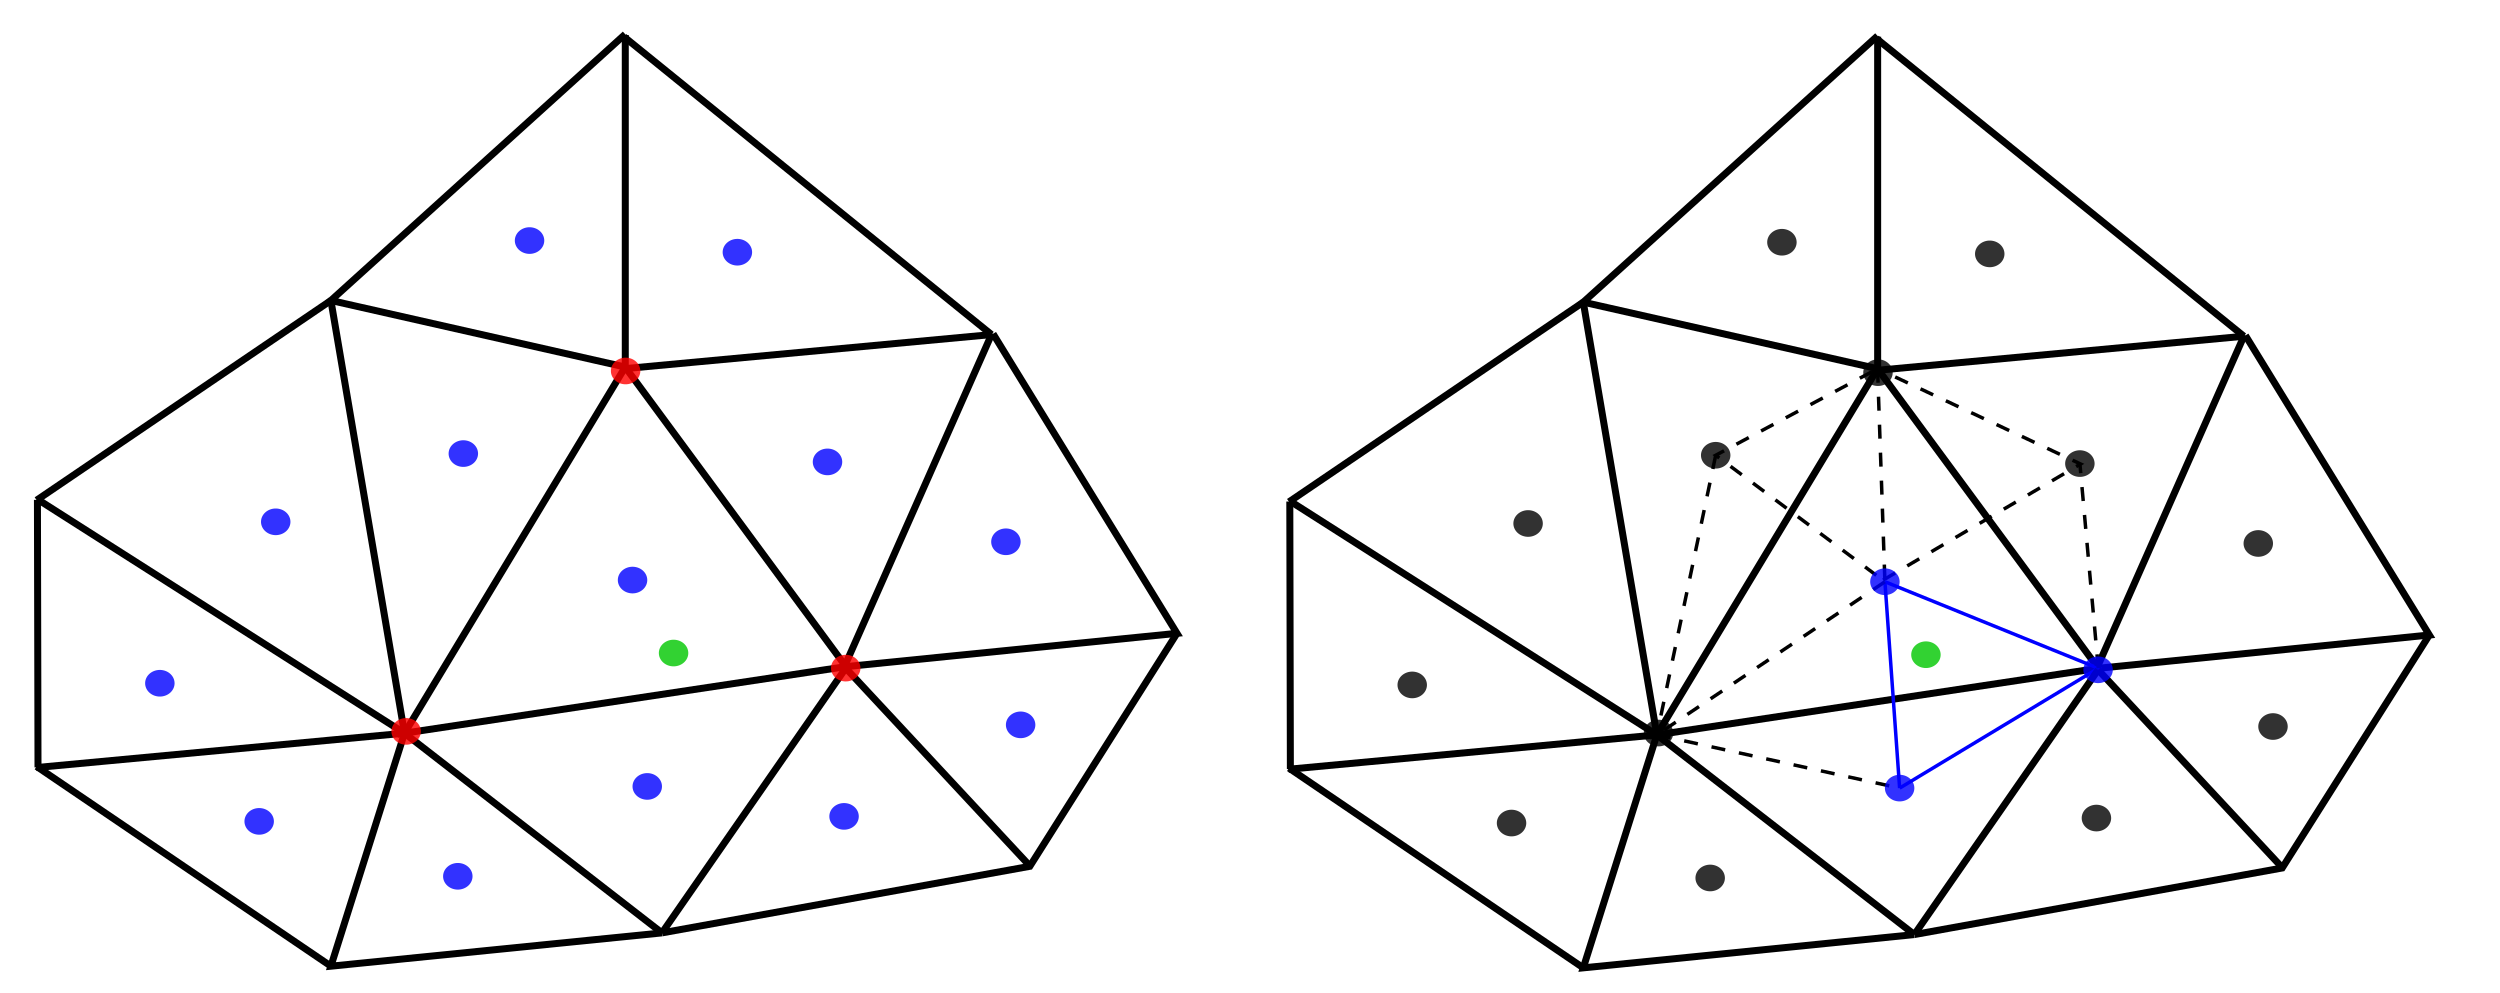 <?xml version="1.0" encoding="UTF-8" standalone="no"?>
<!-- Created with Inkscape (http://www.inkscape.org/) -->

<svg
   xmlns:dc="http://purl.org/dc/elements/1.1/"
   xmlns:cc="http://creativecommons.org/ns#"
   xmlns:rdf="http://www.w3.org/1999/02/22-rdf-syntax-ns#"
   xmlns:svg="http://www.w3.org/2000/svg"
   xmlns="http://www.w3.org/2000/svg"
   xmlns:sodipodi="http://sodipodi.sourceforge.net/DTD/sodipodi-0.dtd"
   xmlns:inkscape="http://www.inkscape.org/namespaces/inkscape"
   width="680"
   height="270"
   viewBox="0 0 680 270"
   id="svg2"
   version="1.1"
   inkscape:version="0.91 r13725"
   sodipodi:docname="interp.svg">
  <defs
     id="defs4" />
  <sodipodi:namedview
     id="base"
     pagecolor="#ffffff"
     bordercolor="#666666"
     borderopacity="1.0"
     inkscape:pageopacity="0.0"
     inkscape:pageshadow="2"
     inkscape:zoom="1.4142136"
     inkscape:cx="404.46579"
     inkscape:cy="105.50567"
     inkscape:document-units="px"
     inkscape:current-layer="layer1"
     showgrid="true"
     inkscape:object-paths="false"
     inkscape:snap-bbox="true"
     inkscape:bbox-nodes="true"
     inkscape:snap-object-midpoints="true"
     inkscape:snap-others="true"
     inkscape:snap-nodes="true"
     inkscape:snap-center="true"
     inkscape:snap-intersection-paths="true"
     inkscape:snap-grids="false"
     inkscape:window-width="1920"
     inkscape:window-height="1017"
     inkscape:window-x="-8"
     inkscape:window-y="-8"
     inkscape:window-maximized="1"
     units="px">
    <inkscape:grid
       type="xygrid"
       id="grid4136" />
  </sodipodi:namedview>
  <g
     inkscape:label="Layer 1"
     inkscape:groupmode="layer"
     id="layer1"
     transform="translate(0,-782.362)">
    <path
       style="fill:none;fill-rule:evenodd;stroke:#000000;stroke-width:1.904px;stroke-linecap:butt;stroke-linejoin:miter;stroke-opacity:1"
       d="m 450.662,982.243 60.033,-99.588 60.033,81.481 z"
       id="path4138-7"
       inkscape:connector-curvature="0" />
    <path
       style="fill:none;fill-rule:evenodd;stroke:#000000;stroke-width:1.904px;stroke-linecap:butt;stroke-linejoin:miter;stroke-opacity:1"
       d="M 510.696,882.655 430.651,864.548 510.696,792.121"
       id="path4142-5"
       inkscape:connector-curvature="0" />
    <path
       style="fill:none;fill-rule:evenodd;stroke:#000000;stroke-width:1.904px;stroke-linecap:butt;stroke-linejoin:miter;stroke-opacity:1"
       d="m 430.651,864.548 20.011,117.694"
       id="path4144-1"
       inkscape:connector-curvature="0" />
    <path
       style="fill:none;fill-rule:evenodd;stroke:#000000;stroke-width:1.904px;stroke-linecap:butt;stroke-linejoin:miter;stroke-opacity:1"
       d="m 520.701,1036.563 100.056,-18.107 40.022,-63.374"
       id="path4148-8"
       inkscape:connector-curvature="0" />
    <path
       style="fill:none;fill-rule:evenodd;stroke:#000000;stroke-width:1.904px;stroke-linecap:butt;stroke-linejoin:miter;stroke-opacity:1"
       d="m 570.729,964.136 90.05,-9.053 -50.028,-81.481"
       id="path4150-4"
       inkscape:connector-curvature="0" />
    <path
       style="fill:none;fill-rule:evenodd;stroke:#000000;stroke-width:1.904px;stroke-linecap:butt;stroke-linejoin:miter;stroke-opacity:1"
       d="m 450.662,982.243 -20.011,63.374 90.05,-9.053"
       id="path4152-2"
       inkscape:connector-curvature="0" />
    <path
       style="fill:none;fill-rule:evenodd;stroke:#000000;stroke-width:1.904px;stroke-linecap:butt;stroke-linejoin:miter;stroke-opacity:1"
       d="M 430.651,1045.617 350.607,991.296"
       id="path4154-3"
       inkscape:connector-curvature="0" />
    <path
       style="fill:none;fill-rule:evenodd;stroke:#000000;stroke-width:1.904px;stroke-linecap:butt;stroke-linejoin:miter;stroke-opacity:1"
       d="m 350.607,918.869 80.045,-54.321"
       id="path4158-1"
       inkscape:connector-curvature="0" />
    <path
       style="opacity:0.801;fill:#000000;fill-opacity:1;stroke:#000000;stroke-width:0;stroke-miterlimit:4;stroke-dasharray:none;stroke-dashoffset:0;stroke-opacity:1"
       id="path4174-37-9"
       sodipodi:type="arc"
       sodipodi:cx="484.68137"
       sodipodi:cy="848.25232"
       sodipodi:rx="4.0022292"
       sodipodi:ry="3.6213663"
       sodipodi:start="0"
       sodipodi:end="6.274581"
       d="m 488.684,848.252 a 4.002,3.621 0 0 1 -3.994,3.621 4.002,3.621 0 0 1 -4.011,-3.606 4.002,3.621 0 0 1 3.976,-3.637 4.002,3.621 0 0 1 4.028,3.59"
       sodipodi:open="true" />
    <path
       style="opacity:0.801;fill:#000000;fill-opacity:1;stroke:#000000;stroke-width:0;stroke-miterlimit:4;stroke-dasharray:none;stroke-dashoffset:0;stroke-opacity:1"
       id="path4174-39-9"
       sodipodi:type="arc"
       sodipodi:cx="541.21289"
       sodipodi:cy="851.42102"
       sodipodi:rx="4.0022292"
       sodipodi:ry="3.6213663"
       sodipodi:start="0"
       sodipodi:end="6.274581"
       d="m 545.215,851.421 a 4.002,3.621 0 0 1 -3.994,3.621 4.002,3.621 0 0 1 -4.011,-3.606 4.002,3.621 0 0 1 3.976,-3.637 4.002,3.621 0 0 1 4.028,3.59"
       sodipodi:open="true" />
    <path
       style="opacity:0.801;fill:#000000;fill-opacity:1;stroke:#000000;stroke-width:0;stroke-miterlimit:4;stroke-dasharray:none;stroke-dashoffset:0;stroke-opacity:1"
       id="path4174-8-7"
       sodipodi:type="arc"
       sodipodi:cx="614.2536"
       sodipodi:cy="930.18573"
       sodipodi:rx="4.0022292"
       sodipodi:ry="3.6213663"
       sodipodi:start="0"
       sodipodi:end="6.274581"
       d="m 618.256,930.186 a 4.002,3.621 0 0 1 -3.994,3.621 4.002,3.621 0 0 1 -4.011,-3.606 4.002,3.621 0 0 1 3.976,-3.637 4.002,3.621 0 0 1 4.028,3.59"
       sodipodi:open="true" />
    <path
       style="opacity:0.801;fill:#000000;fill-opacity:1;stroke:#000000;stroke-width:0;stroke-miterlimit:4;stroke-dasharray:none;stroke-dashoffset:0;stroke-opacity:1"
       id="path4174-5-3"
       sodipodi:type="arc"
       sodipodi:cx="618.2558"
       sodipodi:cy="979.97949"
       sodipodi:rx="4.0022292"
       sodipodi:ry="3.6213663"
       sodipodi:start="0"
       sodipodi:end="6.274581"
       d="m 622.258,979.979 a 4.002,3.621 0 0 1 -3.994,3.621 4.002,3.621 0 0 1 -4.011,-3.606 4.002,3.621 0 0 1 3.976,-3.637 4.002,3.621 0 0 1 4.028,3.59"
       sodipodi:open="true" />
    <path
       style="opacity:0.801;fill:#000000;fill-opacity:1;stroke:#000000;stroke-width:0;stroke-miterlimit:4;stroke-dasharray:none;stroke-dashoffset:0;stroke-opacity:1"
       id="path4174-56-3"
       sodipodi:type="arc"
       sodipodi:cx="570.22906"
       sodipodi:cy="1004.8764"
       sodipodi:rx="4.0022292"
       sodipodi:ry="3.6213663"
       sodipodi:start="0"
       sodipodi:end="6.274581"
       d="m 574.231,1004.876 a 4.002,3.621 0 0 1 -3.994,3.621 4.002,3.621 0 0 1 -4.011,-3.606 4.002,3.621 0 0 1 3.976,-3.637 4.002,3.621 0 0 1 4.028,3.59"
       sodipodi:open="true" />
    <path
       style="opacity:0.801;fill:#000000;fill-opacity:1;stroke:#000000;stroke-width:0;stroke-miterlimit:4;stroke-dasharray:none;stroke-dashoffset:0;stroke-opacity:1"
       id="path4174-80-7"
       sodipodi:type="arc"
       sodipodi:cx="465.17047"
       sodipodi:cy="1021.1725"
       sodipodi:rx="4.0022292"
       sodipodi:ry="3.6213663"
       sodipodi:start="0"
       sodipodi:end="6.274581"
       d="m 469.173,1021.173 a 4.002,3.621 0 0 1 -3.994,3.621 4.002,3.621 0 0 1 -4.011,-3.606 4.002,3.621 0 0 1 3.976,-3.637 4.002,3.621 0 0 1 4.028,3.59"
       sodipodi:open="true" />
    <path
       style="opacity:0.801;fill:#000000;fill-opacity:1;stroke:#000000;stroke-width:0;stroke-miterlimit:4;stroke-dasharray:none;stroke-dashoffset:0;stroke-opacity:1"
       id="path4174-82-1"
       sodipodi:type="arc"
       sodipodi:cx="411.14038"
       sodipodi:cy="1006.2344"
       sodipodi:rx="4.0022292"
       sodipodi:ry="3.6213663"
       sodipodi:start="0"
       sodipodi:end="6.274581"
       d="m 415.143,1006.234 a 4.002,3.621 0 0 1 -3.994,3.621 4.002,3.621 0 0 1 -4.011,-3.606 4.002,3.621 0 0 1 3.976,-3.637 4.002,3.621 0 0 1 4.028,3.59"
       sodipodi:open="true" />
    <path
       style="opacity:0.801;fill:#000000;fill-opacity:1;stroke:#000000;stroke-width:0;stroke-miterlimit:4;stroke-dasharray:none;stroke-dashoffset:0;stroke-opacity:1"
       id="path4174-18-8"
       sodipodi:type="arc"
       sodipodi:cx="384.12534"
       sodipodi:cy="968.66272"
       sodipodi:rx="4.0022292"
       sodipodi:ry="3.6213663"
       sodipodi:start="0"
       sodipodi:end="6.274581"
       d="m 388.128,968.663 a 4.002,3.621 0 0 1 -3.994,3.621 4.002,3.621 0 0 1 -4.011,-3.606 4.002,3.621 0 0 1 3.976,-3.637 4.002,3.621 0 0 1 4.028,3.59"
       sodipodi:open="true" />
    <path
       style="opacity:0.801;fill:#000000;fill-opacity:1;stroke:#000000;stroke-width:0;stroke-miterlimit:4;stroke-dasharray:none;stroke-dashoffset:0;stroke-opacity:1"
       id="path4174-32-0"
       sodipodi:type="arc"
       sodipodi:cx="415.64288"
       sodipodi:cy="924.75366"
       sodipodi:rx="4.0022292"
       sodipodi:ry="3.6213663"
       sodipodi:start="0"
       sodipodi:end="6.274581"
       d="m 419.645,924.754 a 4.002,3.621 0 0 1 -3.994,3.621 4.002,3.621 0 0 1 -4.011,-3.606 4.002,3.621 0 0 1 3.976,-3.637 4.002,3.621 0 0 1 4.028,3.59"
       sodipodi:open="true" />
    <path
       style="fill:none;fill-rule:evenodd;stroke:#000000;stroke-width:0.952;stroke-linecap:butt;stroke-linejoin:miter;stroke-miterlimit:4;stroke-dasharray:3.807, 3.807;stroke-dashoffset:0;stroke-opacity:1"
       d="m 512.197,940.145 53.717,-31.574 -55.218,-25.915"
       id="path4257-4"
       inkscape:connector-curvature="0"
       sodipodi:nodetypes="ccc" />
    <path
       style="fill:none;fill-rule:evenodd;stroke:#000000;stroke-width:0.952;stroke-linecap:butt;stroke-linejoin:miter;stroke-miterlimit:4;stroke-dasharray:3.807, 3.807;stroke-dashoffset:0;stroke-opacity:1"
       d="m 510.696,882.655 2.001,57.942 -46.026,-34.403 z"
       id="path4259-0"
       inkscape:connector-curvature="0" />
    <path
       style="fill:none;fill-rule:evenodd;stroke:#0000ff;stroke-width:0.952;stroke-linecap:butt;stroke-linejoin:miter;stroke-miterlimit:4;stroke-dasharray:none;stroke-opacity:1"
       d="m 516.699,996.728 54.03,-32.592 -58.032,-23.539"
       id="path4263-0"
       inkscape:connector-curvature="0" />
    <path
       style="fill:none;fill-rule:evenodd;stroke:#000000;stroke-width:0.952;stroke-linecap:butt;stroke-linejoin:miter;stroke-miterlimit:4;stroke-dasharray:3.807, 3.807;stroke-dashoffset:0;stroke-opacity:1"
       d="m 570.729,964.136 -5.003,-55.679"
       id="path4265-1"
       inkscape:connector-curvature="0" />
    <path
       style="fill:none;fill-rule:evenodd;stroke:#0000ff;stroke-width:0.952;stroke-linecap:butt;stroke-linejoin:miter;stroke-miterlimit:4;stroke-dasharray:none;stroke-opacity:1"
       d="M 516.699,996.728 512.697,940.597"
       id="path4267-0"
       inkscape:connector-curvature="0" />
    <path
       style="fill:none;fill-rule:evenodd;stroke:#000000;stroke-width:0.952;stroke-linecap:butt;stroke-linejoin:miter;stroke-miterlimit:4;stroke-dasharray:3.807, 3.807;stroke-dashoffset:0;stroke-opacity:1"
       d="m 450.662,982.243 66.037,14.485"
       id="path4269-1"
       inkscape:connector-curvature="0" />
    <path
       style="fill:none;fill-rule:evenodd;stroke:#000000;stroke-width:0.952;stroke-linecap:butt;stroke-linejoin:miter;stroke-miterlimit:4;stroke-dasharray:3.807, 3.807;stroke-dashoffset:0;stroke-opacity:1"
       d="m 512.697,940.597 -62.035,41.646"
       id="path4271-7"
       inkscape:connector-curvature="0" />
    <path
       style="fill:none;fill-rule:evenodd;stroke:#000000;stroke-width:0.952;stroke-linecap:butt;stroke-linejoin:miter;stroke-miterlimit:4;stroke-dasharray:3.807, 3.807;stroke-dashoffset:0;stroke-opacity:1"
       d="m 466.671,906.194 -16.009,76.049"
       id="path4273-3"
       inkscape:connector-curvature="0" />
    <path
       style="opacity:0.801;fill:#0000ff;fill-opacity:1;stroke:#0000ff;stroke-width:0;stroke-miterlimit:4;stroke-dasharray:none;stroke-dashoffset:0;stroke-opacity:1"
       id="path4174-1-0"
       sodipodi:type="arc"
       sodipodi:cx="516.69922"
       sodipodi:cy="996.72833"
       sodipodi:rx="4.0022292"
       sodipodi:ry="3.6213663"
       sodipodi:start="0"
       sodipodi:end="6.274581"
       d="m 520.701,996.728 a 4.002,3.621 0 0 1 -3.994,3.621 4.002,3.621 0 0 1 -4.011,-3.606 4.002,3.621 0 0 1 3.976,-3.637 4.002,3.621 0 0 1 4.028,3.59"
       sodipodi:open="true" />
    <path
       style="opacity:0.801;fill:#0000ff;fill-opacity:1;stroke:#0000ff;stroke-width:0;stroke-miterlimit:4;stroke-dasharray:none;stroke-dashoffset:0;stroke-opacity:1"
       id="path4174-6"
       sodipodi:type="arc"
       sodipodi:cx="512.69702"
       sodipodi:cy="940.59717"
       sodipodi:rx="4.0022292"
       sodipodi:ry="3.6213663"
       sodipodi:start="0"
       sodipodi:end="6.274581"
       d="m 516.699,940.597 a 4.002,3.621 0 0 1 -3.994,3.621 4.002,3.621 0 0 1 -4.011,-3.606 4.002,3.621 0 0 1 3.976,-3.637 4.002,3.621 0 0 1 4.028,3.59"
       sodipodi:open="true" />
    <path
       style="opacity:0.801;fill:#000000;fill-opacity:1;stroke:#000000;stroke-width:0;stroke-miterlimit:4;stroke-dasharray:none;stroke-dashoffset:0;stroke-opacity:1"
       id="path4174-3-5"
       sodipodi:type="arc"
       sodipodi:cx="466.67133"
       sodipodi:cy="906.19415"
       sodipodi:rx="4.0022292"
       sodipodi:ry="3.6213663"
       sodipodi:start="0"
       sodipodi:end="6.274581"
       d="m 470.674,906.194 a 4.002,3.621 0 0 1 -3.994,3.621 4.002,3.621 0 0 1 -4.011,-3.606 4.002,3.621 0 0 1 3.976,-3.637 4.002,3.621 0 0 1 4.028,3.59"
       sodipodi:open="true" />
    <path
       style="opacity:0.801;fill:#000000;fill-opacity:1;stroke:#000000;stroke-width:0;stroke-miterlimit:4;stroke-dasharray:none;stroke-dashoffset:0;stroke-opacity:1"
       id="path4174-0-0"
       sodipodi:type="arc"
       sodipodi:cx="565.72656"
       sodipodi:cy="908.45752"
       sodipodi:rx="4.0022292"
       sodipodi:ry="3.6213663"
       sodipodi:start="0"
       sodipodi:end="6.274581"
       d="m 569.729,908.458 a 4.002,3.621 0 0 1 -3.994,3.621 4.002,3.621 0 0 1 -4.011,-3.606 4.002,3.621 0 0 1 3.976,-3.637 4.002,3.621 0 0 1 4.028,3.59"
       sodipodi:open="true" />
    <path
       style="fill:none;fill-rule:evenodd;stroke:#000000;stroke-width:1.904px;stroke-linecap:butt;stroke-linejoin:miter;stroke-opacity:1"
       d="m 510.721,883.087 0,-90.745"
       id="path4427"
       inkscape:connector-curvature="0" />
    <path
       style="fill:none;fill-rule:evenodd;stroke:#000000;stroke-width:1.904px;stroke-linecap:butt;stroke-linejoin:miter;stroke-opacity:1"
       d="m 570.505,963.749 39.974,-90.264"
       id="path4429"
       inkscape:connector-curvature="0" />
    <path
       style="fill:none;fill-rule:evenodd;stroke:#000000;stroke-width:1.904px;stroke-linecap:butt;stroke-linejoin:miter;stroke-opacity:1"
       d="m 510.544,883.087 99.935,-9.283"
       id="path4431"
       inkscape:connector-curvature="0" />
    <path
       style="fill:none;fill-rule:evenodd;stroke:#000000;stroke-width:1.904px;stroke-linecap:butt;stroke-linejoin:miter;stroke-opacity:1"
       d="m 510.368,792.823 99.964,80.996"
       id="path4433"
       inkscape:connector-curvature="0" />
    <path
       style="opacity:0.801;fill:#000000;fill-opacity:1;stroke:#000000;stroke-width:0;stroke-miterlimit:4;stroke-dasharray:none;stroke-dashoffset:0;stroke-opacity:1"
       id="path4174-0-0-3"
       sodipodi:type="arc"
       sodipodi:cx="451.11441"
       sodipodi:cy="981.75397"
       sodipodi:rx="4.0022292"
       sodipodi:ry="3.6213663"
       sodipodi:start="0"
       sodipodi:end="6.274581"
       d="m 455.117,981.754 a 4.002,3.621 0 0 1 -3.994,3.621 4.002,3.621 0 0 1 -4.011,-3.606 4.002,3.621 0 0 1 3.976,-3.637 4.002,3.621 0 0 1 4.028,3.59"
       sodipodi:open="true" />
    <path
       style="opacity:0.801;fill:#000000;fill-opacity:1;stroke:#000000;stroke-width:0;stroke-miterlimit:4;stroke-dasharray:none;stroke-dashoffset:0;stroke-opacity:1"
       id="path4174-0-0-0"
       sodipodi:type="arc"
       sodipodi:cx="510.80981"
       sodipodi:cy="883.72742"
       sodipodi:rx="4.0022292"
       sodipodi:ry="3.6213663"
       sodipodi:start="0"
       sodipodi:end="6.274581"
       d="m 514.812,883.727 a 4.002,3.621 0 0 1 -3.994,3.621 4.002,3.621 0 0 1 -4.011,-3.606 4.002,3.621 0 0 1 3.976,-3.637 4.002,3.621 0 0 1 4.028,3.59"
       sodipodi:open="true" />
    <path
       style="fill:none;fill-rule:evenodd;stroke:#000000;stroke-width:1.904px;stroke-linecap:butt;stroke-linejoin:miter;stroke-opacity:1"
       d="m 350.472,991.597 100.19,-9.354"
       id="path4462"
       inkscape:connector-curvature="0" />
    <path
       style="fill:none;fill-rule:evenodd;stroke:#000000;stroke-width:1.904px;stroke-linecap:butt;stroke-linejoin:miter;stroke-opacity:1"
       d="m 350.98,991.549 -0.153,-72.772"
       id="path4466"
       inkscape:connector-curvature="0" />
    <path
       style="fill:none;fill-rule:evenodd;stroke:#000000;stroke-width:1.904px;stroke-linecap:butt;stroke-linejoin:miter;stroke-opacity:1"
       d="m 350.826,918.617 99.836,63.626"
       id="path4468"
       inkscape:connector-curvature="0" />
    <path
       style="fill:none;fill-rule:evenodd;stroke:#000000;stroke-width:1.904px;stroke-linecap:butt;stroke-linejoin:miter;stroke-opacity:1"
       d="m 450.662,982.243 70.039,54.32"
       id="path4470"
       inkscape:connector-curvature="0" />
    <path
       style="fill:none;fill-rule:evenodd;stroke:#000000;stroke-width:1.904px;stroke-linecap:butt;stroke-linejoin:miter;stroke-opacity:1"
       d="m 520.701,1036.563 49.981,-72.014"
       id="path4472"
       inkscape:connector-curvature="0" />
    <path
       style="fill:none;fill-rule:evenodd;stroke:#000000;stroke-width:1.904px;stroke-linecap:butt;stroke-linejoin:miter;stroke-opacity:1"
       d="m 570.682,964.549 50.056,53.775"
       id="path4474"
       inkscape:connector-curvature="0" />
    <path
       style="opacity:0.801;fill:#00c800;fill-opacity:1;stroke:#000000;stroke-width:0;stroke-miterlimit:4;stroke-dasharray:none;stroke-dashoffset:0;stroke-opacity:1"
       id="path4174-6-9"
       sodipodi:type="arc"
       sodipodi:cx="523.85638"
       sodipodi:cy="960.44635"
       sodipodi:rx="4.0022292"
       sodipodi:ry="3.6213663"
       sodipodi:start="0"
       sodipodi:end="6.274581"
       d="m 527.859,960.446 a 4.002,3.621 0 0 1 -3.994,3.621 4.002,3.621 0 0 1 -4.011,-3.606 4.002,3.621 0 0 1 3.976,-3.637 4.002,3.621 0 0 1 4.028,3.59"
       sodipodi:open="true" />
    <path
       style="fill:none;fill-rule:evenodd;stroke:#000000;stroke-width:1.904px;stroke-linecap:butt;stroke-linejoin:miter;stroke-opacity:1"
       d="m 110.018,981.787 60.033,-99.588 60.033,81.481 z"
       id="path4138-7-8"
       inkscape:connector-curvature="0" />
    <path
       style="fill:none;fill-rule:evenodd;stroke:#000000;stroke-width:1.904px;stroke-linecap:butt;stroke-linejoin:miter;stroke-opacity:1"
       d="M 170.052,882.199 90.007,864.092 170.052,791.665"
       id="path4142-5-9"
       inkscape:connector-curvature="0" />
    <path
       style="fill:none;fill-rule:evenodd;stroke:#000000;stroke-width:1.904px;stroke-linecap:butt;stroke-linejoin:miter;stroke-opacity:1"
       d="M 90.007,864.092 110.018,981.787"
       id="path4144-1-4"
       inkscape:connector-curvature="0" />
    <path
       style="fill:none;fill-rule:evenodd;stroke:#000000;stroke-width:1.904px;stroke-linecap:butt;stroke-linejoin:miter;stroke-opacity:1"
       d="m 180.057,1036.107 100.056,-18.107 40.022,-63.374"
       id="path4148-8-0"
       inkscape:connector-curvature="0" />
    <path
       style="fill:none;fill-rule:evenodd;stroke:#000000;stroke-width:1.904px;stroke-linecap:butt;stroke-linejoin:miter;stroke-opacity:1"
       d="m 230.085,963.68 90.05,-9.053 -50.028,-81.481"
       id="path4150-4-3"
       inkscape:connector-curvature="0" />
    <path
       style="fill:none;fill-rule:evenodd;stroke:#000000;stroke-width:1.904px;stroke-linecap:butt;stroke-linejoin:miter;stroke-opacity:1"
       d="m 110.018,981.787 -20.011,63.374 90.05,-9.053"
       id="path4152-2-3"
       inkscape:connector-curvature="0" />
    <path
       style="fill:none;fill-rule:evenodd;stroke:#000000;stroke-width:1.904px;stroke-linecap:butt;stroke-linejoin:miter;stroke-opacity:1"
       d="M 90.007,1045.16 9.963,990.84"
       id="path4154-3-8"
       inkscape:connector-curvature="0" />
    <path
       style="fill:none;fill-rule:evenodd;stroke:#000000;stroke-width:1.904px;stroke-linecap:butt;stroke-linejoin:miter;stroke-opacity:1"
       d="M 9.963,918.413 90.007,864.092"
       id="path4158-1-2"
       inkscape:connector-curvature="0" />
    <path
       style="opacity:0.801;fill:#0000ff;fill-opacity:1;stroke:#0000ff;stroke-width:0;stroke-miterlimit:4;stroke-dasharray:none;stroke-dashoffset:0;stroke-opacity:1"
       id="path4174-37-9-2"
       sodipodi:type="arc"
       sodipodi:cx="144.03735"
       sodipodi:cy="847.7959"
       sodipodi:rx="4.0022292"
       sodipodi:ry="3.6213663"
       sodipodi:start="0"
       sodipodi:end="6.274581"
       d="m 148.04,847.796 a 4.002,3.621 0 0 1 -3.994,3.621 4.002,3.621 0 0 1 -4.011,-3.606 4.002,3.621 0 0 1 3.976,-3.637 4.002,3.621 0 0 1 4.028,3.59"
       sodipodi:open="true" />
    <path
       style="opacity:0.801;fill:#0000ff;fill-opacity:1;stroke:#0000ff;stroke-width:0;stroke-miterlimit:4;stroke-dasharray:none;stroke-dashoffset:0;stroke-opacity:1"
       id="path4174-39-9-6"
       sodipodi:type="arc"
       sodipodi:cx="200.56889"
       sodipodi:cy="850.9646"
       sodipodi:rx="4.0022292"
       sodipodi:ry="3.6213663"
       sodipodi:start="0"
       sodipodi:end="6.274581"
       d="m 204.571,850.965 a 4.002,3.621 0 0 1 -3.994,3.621 4.002,3.621 0 0 1 -4.011,-3.606 4.002,3.621 0 0 1 3.976,-3.637 4.002,3.621 0 0 1 4.028,3.59"
       sodipodi:open="true" />
    <path
       style="opacity:0.801;fill:#0000ff;fill-opacity:1;stroke:#0000ff;stroke-width:0;stroke-miterlimit:4;stroke-dasharray:none;stroke-dashoffset:0;stroke-opacity:1"
       id="path4174-8-7-1"
       sodipodi:type="arc"
       sodipodi:cx="273.60959"
       sodipodi:cy="929.72943"
       sodipodi:rx="4.0022292"
       sodipodi:ry="3.6213663"
       sodipodi:start="0"
       sodipodi:end="6.274581"
       d="m 277.612,929.729 a 4.002,3.621 0 0 1 -3.994,3.621 4.002,3.621 0 0 1 -4.011,-3.606 4.002,3.621 0 0 1 3.976,-3.637 4.002,3.621 0 0 1 4.028,3.59"
       sodipodi:open="true" />
    <path
       style="opacity:0.801;fill:#0000ff;fill-opacity:1;stroke:#0000ff;stroke-width:0;stroke-miterlimit:4;stroke-dasharray:none;stroke-dashoffset:0;stroke-opacity:1"
       id="path4174-5-3-4"
       sodipodi:type="arc"
       sodipodi:cx="277.61182"
       sodipodi:cy="979.52319"
       sodipodi:rx="4.0022292"
       sodipodi:ry="3.6213663"
       sodipodi:start="0"
       sodipodi:end="6.274581"
       d="m 281.614,979.523 a 4.002,3.621 0 0 1 -3.994,3.621 4.002,3.621 0 0 1 -4.011,-3.606 4.002,3.621 0 0 1 3.976,-3.637 4.002,3.621 0 0 1 4.028,3.59"
       sodipodi:open="true" />
    <path
       style="opacity:0.801;fill:#0000ff;fill-opacity:1;stroke:#0000ff;stroke-width:0;stroke-miterlimit:4;stroke-dasharray:none;stroke-dashoffset:0;stroke-opacity:1"
       id="path4174-56-3-1"
       sodipodi:type="arc"
       sodipodi:cx="229.58507"
       sodipodi:cy="1004.4201"
       sodipodi:rx="4.0022292"
       sodipodi:ry="3.6213663"
       sodipodi:start="0"
       sodipodi:end="6.274581"
       d="m 233.587,1004.42 a 4.002,3.621 0 0 1 -3.994,3.621 4.002,3.621 0 0 1 -4.011,-3.606 4.002,3.621 0 0 1 3.976,-3.637 4.002,3.621 0 0 1 4.028,3.59"
       sodipodi:open="true" />
    <path
       style="opacity:0.801;fill:#0000ff;fill-opacity:1;stroke:#0000ff;stroke-width:0;stroke-miterlimit:4;stroke-dasharray:none;stroke-dashoffset:0;stroke-opacity:1"
       id="path4174-80-7-2"
       sodipodi:type="arc"
       sodipodi:cx="124.52647"
       sodipodi:cy="1020.7161"
       sodipodi:rx="4.0022292"
       sodipodi:ry="3.6213663"
       sodipodi:start="0"
       sodipodi:end="6.274581"
       d="m 128.529,1020.716 a 4.002,3.621 0 0 1 -3.994,3.621 4.002,3.621 0 0 1 -4.011,-3.606 4.002,3.621 0 0 1 3.976,-3.637 4.002,3.621 0 0 1 4.028,3.59"
       sodipodi:open="true" />
    <path
       style="opacity:0.801;fill:#0000ff;fill-opacity:1;stroke:#0000ff;stroke-width:0;stroke-miterlimit:4;stroke-dasharray:none;stroke-dashoffset:0;stroke-opacity:1"
       id="path4174-82-1-4"
       sodipodi:type="arc"
       sodipodi:cx="70.496384"
       sodipodi:cy="1005.778"
       sodipodi:rx="4.0022292"
       sodipodi:ry="3.6213663"
       sodipodi:start="0"
       sodipodi:end="6.274581"
       d="m 74.499,1005.778 a 4.002,3.621 0 0 1 -3.994,3.621 4.002,3.621 0 0 1 -4.011,-3.606 4.002,3.621 0 0 1 3.976,-3.637 4.002,3.621 0 0 1 4.028,3.59"
       sodipodi:open="true" />
    <path
       style="opacity:0.801;fill:#0000ff;fill-opacity:1;stroke:#0000ff;stroke-width:0;stroke-miterlimit:4;stroke-dasharray:none;stroke-dashoffset:0;stroke-opacity:1"
       id="path4174-18-8-3"
       sodipodi:type="arc"
       sodipodi:cx="43.481331"
       sodipodi:cy="968.20642"
       sodipodi:rx="4.0022292"
       sodipodi:ry="3.6213663"
       sodipodi:start="0"
       sodipodi:end="6.274581"
       d="m 47.484,968.206 a 4.002,3.621 0 0 1 -3.994,3.621 4.002,3.621 0 0 1 -4.011,-3.606 4.002,3.621 0 0 1 3.976,-3.637 4.002,3.621 0 0 1 4.028,3.59"
       sodipodi:open="true" />
    <path
       style="opacity:0.801;fill:#0000ff;fill-opacity:1;stroke:#0000ff;stroke-width:0;stroke-miterlimit:4;stroke-dasharray:none;stroke-dashoffset:0;stroke-opacity:1"
       id="path4174-32-0-4"
       sodipodi:type="arc"
       sodipodi:cx="74.998886"
       sodipodi:cy="924.29724"
       sodipodi:rx="4.0022292"
       sodipodi:ry="3.6213663"
       sodipodi:start="0"
       sodipodi:end="6.274581"
       d="m 79.001,924.297 a 4.002,3.621 0 0 1 -3.994,3.621 4.002,3.621 0 0 1 -4.011,-3.606 4.002,3.621 0 0 1 3.976,-3.637 4.002,3.621 0 0 1 4.028,3.59"
       sodipodi:open="true" />
    <path
       style="opacity:0.801;fill:#0000ff;fill-opacity:1;stroke:#0000ff;stroke-width:0;stroke-miterlimit:4;stroke-dasharray:none;stroke-dashoffset:0;stroke-opacity:1"
       id="path4174-1-0-5"
       sodipodi:type="arc"
       sodipodi:cx="176.05519"
       sodipodi:cy="996.27203"
       sodipodi:rx="4.0022292"
       sodipodi:ry="3.6213663"
       sodipodi:start="0"
       sodipodi:end="6.274581"
       d="m 180.057,996.272 a 4.002,3.621 0 0 1 -3.994,3.621 4.002,3.621 0 0 1 -4.011,-3.606 4.002,3.621 0 0 1 3.976,-3.637 4.002,3.621 0 0 1 4.028,3.59"
       sodipodi:open="true" />
    <path
       style="opacity:0.801;fill:#0000ff;fill-opacity:1;stroke:#0000ff;stroke-width:0;stroke-miterlimit:4;stroke-dasharray:none;stroke-dashoffset:0;stroke-opacity:1"
       id="path4174-6-3"
       sodipodi:type="arc"
       sodipodi:cx="172.05301"
       sodipodi:cy="940.14087"
       sodipodi:rx="4.0022292"
       sodipodi:ry="3.6213663"
       sodipodi:start="0"
       sodipodi:end="6.274581"
       d="m 176.055,940.141 a 4.002,3.621 0 0 1 -3.994,3.621 4.002,3.621 0 0 1 -4.011,-3.606 4.002,3.621 0 0 1 3.976,-3.637 4.002,3.621 0 0 1 4.028,3.59"
       sodipodi:open="true" />
    <path
       style="opacity:0.801;fill:#0000ff;fill-opacity:1;stroke:#0000ff;stroke-width:0;stroke-miterlimit:4;stroke-dasharray:none;stroke-dashoffset:0;stroke-opacity:1"
       id="path4174-3-5-5"
       sodipodi:type="arc"
       sodipodi:cx="126.02731"
       sodipodi:cy="905.73773"
       sodipodi:rx="4.0022292"
       sodipodi:ry="3.6213663"
       sodipodi:start="0"
       sodipodi:end="6.274581"
       d="m 130.03,905.738 a 4.002,3.621 0 0 1 -3.994,3.621 4.002,3.621 0 0 1 -4.011,-3.606 4.002,3.621 0 0 1 3.976,-3.637 4.002,3.621 0 0 1 4.028,3.59"
       sodipodi:open="true" />
    <path
       style="opacity:0.801;fill:#0000ff;fill-opacity:1;stroke:#0000ff;stroke-width:0;stroke-miterlimit:4;stroke-dasharray:none;stroke-dashoffset:0;stroke-opacity:1"
       id="path4174-0-0-66"
       sodipodi:type="arc"
       sodipodi:cx="225.08255"
       sodipodi:cy="908.0011"
       sodipodi:rx="4.0022292"
       sodipodi:ry="3.6213663"
       sodipodi:start="0"
       sodipodi:end="6.274581"
       d="m 229.085,908.001 a 4.002,3.621 0 0 1 -3.994,3.621 4.002,3.621 0 0 1 -4.011,-3.606 4.002,3.621 0 0 1 3.976,-3.637 4.002,3.621 0 0 1 4.028,3.59"
       sodipodi:open="true" />
    <path
       style="fill:none;fill-rule:evenodd;stroke:#000000;stroke-width:1.904px;stroke-linecap:butt;stroke-linejoin:miter;stroke-opacity:1"
       d="m 170.077,882.631 0,-90.745"
       id="path4427-8"
       inkscape:connector-curvature="0" />
    <path
       style="fill:none;fill-rule:evenodd;stroke:#000000;stroke-width:1.904px;stroke-linecap:butt;stroke-linejoin:miter;stroke-opacity:1"
       d="M 229.861,963.293 269.835,873.028"
       id="path4429-6"
       inkscape:connector-curvature="0" />
    <path
       style="fill:none;fill-rule:evenodd;stroke:#000000;stroke-width:1.904px;stroke-linecap:butt;stroke-linejoin:miter;stroke-opacity:1"
       d="m 169.9,882.631 99.935,-9.283"
       id="path4431-7"
       inkscape:connector-curvature="0" />
    <path
       style="fill:none;fill-rule:evenodd;stroke:#000000;stroke-width:1.904px;stroke-linecap:butt;stroke-linejoin:miter;stroke-opacity:1"
       d="m 169.724,792.366 99.964,80.996"
       id="path4433-5"
       inkscape:connector-curvature="0" />
    <path
       style="opacity:0.801;fill:#ff0000;fill-opacity:1;stroke:#ff0000;stroke-width:0;stroke-miterlimit:4;stroke-dasharray:none;stroke-dashoffset:0;stroke-opacity:1"
       id="path4174-0-0-0-6"
       sodipodi:type="arc"
       sodipodi:cx="170.1658"
       sodipodi:cy="883.271"
       sodipodi:rx="4.0022292"
       sodipodi:ry="3.6213663"
       sodipodi:start="0"
       sodipodi:end="6.274581"
       d="m 174.168,883.271 a 4.002,3.621 0 0 1 -3.994,3.621 4.002,3.621 0 0 1 -4.011,-3.606 4.002,3.621 0 0 1 3.976,-3.637 4.002,3.621 0 0 1 4.028,3.59"
       sodipodi:open="true" />
    <path
       style="fill:none;fill-rule:evenodd;stroke:#000000;stroke-width:1.904px;stroke-linecap:butt;stroke-linejoin:miter;stroke-opacity:1"
       d="M 9.828,991.14 110.018,981.787"
       id="path4462-6"
       inkscape:connector-curvature="0" />
    <path
       style="fill:none;fill-rule:evenodd;stroke:#000000;stroke-width:1.904px;stroke-linecap:butt;stroke-linejoin:miter;stroke-opacity:1"
       d="M 10.336,991.093 10.182,918.32"
       id="path4466-0"
       inkscape:connector-curvature="0" />
    <path
       style="fill:none;fill-rule:evenodd;stroke:#000000;stroke-width:1.904px;stroke-linecap:butt;stroke-linejoin:miter;stroke-opacity:1"
       d="m 10.182,918.16 99.836,63.626"
       id="path4468-1"
       inkscape:connector-curvature="0" />
    <path
       style="fill:none;fill-rule:evenodd;stroke:#000000;stroke-width:1.904px;stroke-linecap:butt;stroke-linejoin:miter;stroke-opacity:1"
       d="m 110.018,981.787 70.039,54.321"
       id="path4470-7"
       inkscape:connector-curvature="0" />
    <path
       style="fill:none;fill-rule:evenodd;stroke:#000000;stroke-width:1.904px;stroke-linecap:butt;stroke-linejoin:miter;stroke-opacity:1"
       d="m 180.057,1036.107 49.981,-72.014"
       id="path4472-7"
       inkscape:connector-curvature="0" />
    <path
       style="fill:none;fill-rule:evenodd;stroke:#000000;stroke-width:1.904px;stroke-linecap:butt;stroke-linejoin:miter;stroke-opacity:1"
       d="m 230.038,964.093 50.056,53.775"
       id="path4474-7"
       inkscape:connector-curvature="0" />
    <path
       style="opacity:0.801;fill:#00c800;fill-opacity:1;stroke:#00ff00;stroke-width:0;stroke-miterlimit:4;stroke-dasharray:none;stroke-dashoffset:0;stroke-opacity:1"
       id="path4174-6-9-6"
       sodipodi:type="arc"
       sodipodi:cx="183.21237"
       sodipodi:cy="959.98981"
       sodipodi:rx="4.0022292"
       sodipodi:ry="3.6213663"
       sodipodi:start="0"
       sodipodi:end="6.274581"
       d="m 187.215,959.99 a 4.002,3.621 0 0 1 -3.994,3.621 4.002,3.621 0 0 1 -4.011,-3.606 4.002,3.621 0 0 1 3.976,-3.637 4.002,3.621 0 0 1 4.028,3.59"
       sodipodi:open="true" />
    <path
       style="opacity:0.801;fill:#ff0000;fill-opacity:1;stroke:#ff0000;stroke-width:0;stroke-miterlimit:4;stroke-dasharray:none;stroke-dashoffset:0;stroke-opacity:1"
       id="path4174-0-0-3-5"
       sodipodi:type="arc"
       sodipodi:cx="110.4704"
       sodipodi:cy="981.29761"
       sodipodi:rx="4.0022292"
       sodipodi:ry="3.6213663"
       sodipodi:start="0"
       sodipodi:end="6.274581"
       d="m 114.473,981.298 a 4.002,3.621 0 0 1 -3.994,3.621 4.002,3.621 0 0 1 -4.011,-3.606 4.002,3.621 0 0 1 3.976,-3.637 4.002,3.621 0 0 1 4.028,3.59"
       sodipodi:open="true" />
    <path
       style="opacity:0.801;fill:#ff0000;fill-opacity:1;stroke:#ff0000;stroke-width:0;stroke-miterlimit:4;stroke-dasharray:none;stroke-dashoffset:0;stroke-opacity:1"
       id="path4174-0-0-6-7"
       sodipodi:type="arc"
       sodipodi:cx="230.03801"
       sodipodi:cy="964.09271"
       sodipodi:rx="4.0022292"
       sodipodi:ry="3.6213663"
       sodipodi:start="0"
       sodipodi:end="6.274581"
       d="m 234.04,964.093 a 4.002,3.621 0 0 1 -3.994,3.621 4.002,3.621 0 0 1 -4.011,-3.606 4.002,3.621 0 0 1 3.976,-3.637 4.002,3.621 0 0 1 4.028,3.59"
       sodipodi:open="true" />
    <path
       style="opacity:0.801;fill:#0000ff;fill-opacity:1;stroke:#0000ff;stroke-width:0;stroke-miterlimit:4;stroke-dasharray:none;stroke-dashoffset:0;stroke-opacity:1"
       id="path4174-0-0-6"
       sodipodi:type="arc"
       sodipodi:cx="570.68201"
       sodipodi:cy="964.54926"
       sodipodi:rx="4.0022292"
       sodipodi:ry="3.6213663"
       sodipodi:start="0"
       sodipodi:end="6.274581"
       d="m 574.684,964.549 a 4.002,3.621 0 0 1 -3.994,3.621 4.002,3.621 0 0 1 -4.011,-3.606 4.002,3.621 0 0 1 3.976,-3.637 4.002,3.621 0 0 1 4.028,3.59"
       sodipodi:open="true" />
  </g>
</svg>
